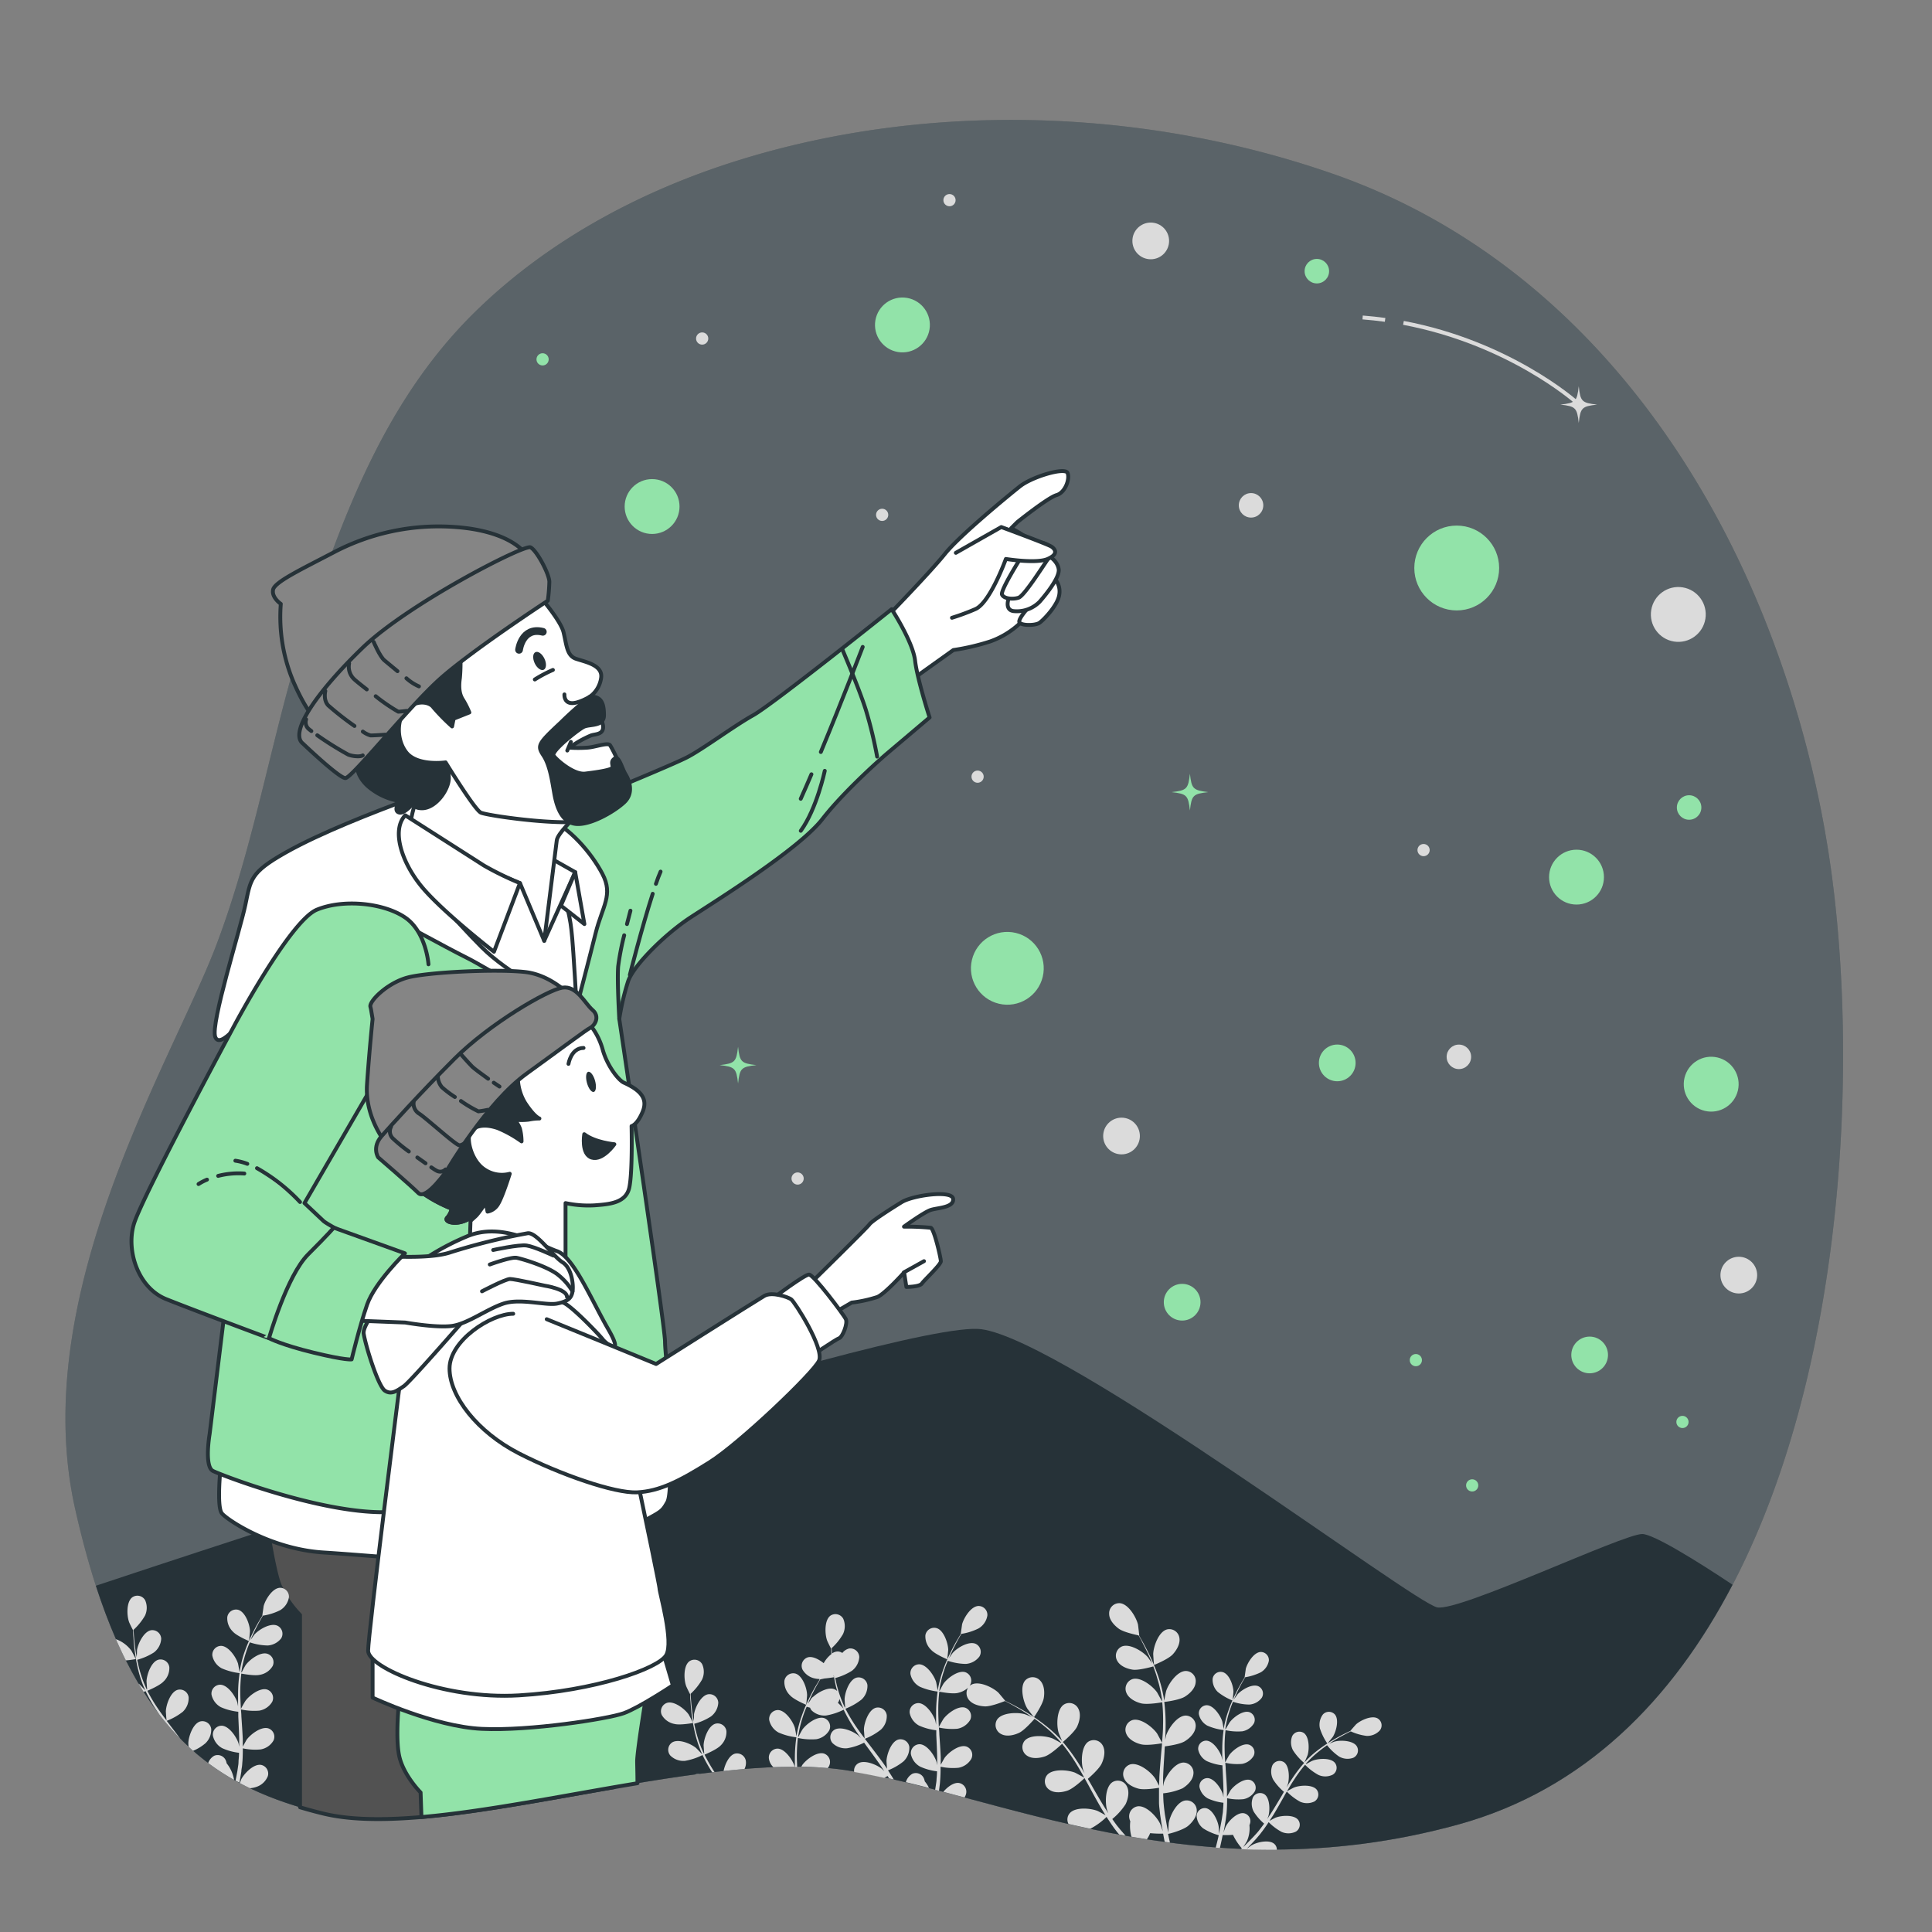 <svg xmlns="http://www.w3.org/2000/svg" viewBox="0 0 500 500"><rect x="0" y="0" width="500" height="500" fill="#808080" stroke="none"/><g id="background-simple"><path d="M458.77,165.65C438.46,111.46,400.56,64.36,345,45c-48.78-17-104.8-18.89-154.24-3.41-24.66,7.73-48,20.17-66.59,37.94-23,21.91-34.31,50.7-44.11,80.12C70.63,187.8,66.45,217.15,55.82,245,44.33,275,7,335.08,19.44,390.47s33.5,71.35,64.14,78.86,96.7-16.9,135-11.26,90.95,32.86,158.93,14.08c93.4-25.8,107.18-169.57,96.34-247.25A279.12,279.12,0,0,0,458.77,165.65Z" style="fill:#263238"></path><path d="M458.77,165.65C438.46,111.46,400.56,64.36,345,45c-48.78-17-104.8-18.89-154.24-3.41-24.66,7.73-48,20.17-66.59,37.94-23,21.91-34.31,50.7-44.11,80.12C70.63,187.8,66.45,217.15,55.82,245,44.33,275,7,335.08,19.44,390.47s33.5,71.35,64.14,78.86,96.7-16.9,135-11.26,90.95,32.86,158.93,14.08c93.4-25.8,107.18-169.57,96.34-247.25A279.12,279.12,0,0,0,458.77,165.65Z" style="fill:#fff;opacity:0.24"></path></g><g id="Stars"><circle cx="377" cy="147" r="10.98" style="fill:#92E3A9"></circle><circle cx="260.69" cy="250.58" r="9.42" transform="translate(-43.27 446.44) rotate(-76.66)" style="fill:#92E3A9"></circle><circle cx="408" cy="227" r="7.1" style="fill:#92E3A9"></circle><circle cx="168.76" cy="131.09" r="7.1" style="fill:#92E3A9"></circle><circle cx="434.32" cy="159" r="7.1" transform="translate(207.95 562.33) rotate(-80.8)" style="fill:#dbdbdb"></circle><circle cx="442.88" cy="280.62" r="7.1" transform="translate(67.75 646.9) rotate(-76.68)" style="fill:#92E3A9"></circle><circle cx="233.53" cy="84.08" r="7.1" transform="translate(111.89 300.44) rotate(-80.45)" style="fill:#92E3A9"></circle><circle cx="297.81" cy="62.35" r="4.75" style="fill:#dbdbdb"></circle><path d="M312.7,205c-3.95.45-4.31.81-4.75,4.75-.45-3.94-.81-4.3-4.75-4.75,3.94-.44,4.3-.8,4.75-4.75C308.39,204.15,308.75,204.51,312.7,205Z" style="fill:#92E3A9"></path><circle cx="346.08" cy="275.08" r="4.75" style="fill:#92E3A9"></circle><circle cx="305.94" cy="337.01" r="4.75" style="fill:#92E3A9"></circle><circle cx="411.4" cy="350.66" r="4.75" style="fill:#92E3A9"></circle><circle cx="450" cy="330" r="4.75" style="fill:#dbdbdb"></circle><circle cx="290.25" cy="294" r="4.75" style="fill:#dbdbdb"></circle><path d="M195.76,275.65c-3.95.44-4.31.81-4.75,4.75-.45-3.94-.81-4.31-4.76-4.75,3.95-.45,4.31-.81,4.76-4.75C191.45,274.84,191.81,275.2,195.76,275.65Z" style="fill:#92E3A9"></path><circle cx="437.14" cy="208.98" r="3.17" style="fill:#92E3A9"></circle><circle cx="377.56" cy="273.51" r="3.17" style="fill:#dbdbdb"></circle><circle cx="323.77" cy="130.78" r="3.17" style="fill:#dbdbdb"></circle><circle cx="340.8" cy="70.18" r="3.17" style="fill:#92E3A9"></circle><circle cx="228.3" cy="133.24" r="1.58" style="fill:#dbdbdb"></circle><circle cx="181.72" cy="87.61" r="1.58" style="fill:#dbdbdb"></circle><circle cx="245.73" cy="51.8" r="1.58" style="fill:#dbdbdb"></circle><circle cx="366.42" cy="352" r="1.58" style="fill:#92E3A9"></circle><circle cx="253" cy="201" r="1.58" style="fill:#dbdbdb"></circle><circle cx="368.42" cy="220" r="1.58" style="fill:#dbdbdb"></circle><circle cx="140.42" cy="93" r="1.58" style="fill:#92E3A9"></circle><circle cx="206.42" cy="305" r="1.58" style="fill:#dbdbdb"></circle><circle cx="435.42" cy="368" r="1.58" style="fill:#92E3A9"></circle><circle cx="381" cy="384.42" r="1.58" style="fill:#92E3A9"></circle><path d="M413.33,104.71c-3.95.45-4.31.81-4.75,4.75-.45-3.94-.81-4.3-4.75-4.75,3.94-.44,4.3-.8,4.75-4.75C409,103.91,409.38,104.27,413.33,104.71Z" style="fill:#dbdbdb"></path><path d="M358.39,83.28c-1.91-.26-3.86-.47-5.78-.62l.07-1c1.95.15,3.91.37,5.85.63Z" style="fill:#dbdbdb"></path><path d="M407.43,104.31c-.17-.15-17.18-15.15-44.31-20.25l.19-1c27.42,5.16,44.61,20.34,44.78,20.49Z" style="fill:#dbdbdb"></path></g><g id="Mountains"><path d="M448.38,410.12c-9-6-20.46-13.12-23.38-13.12-5,0-47,20-53,19s-96-69-118-72c-20.8-2.84-208.68,59.55-229.19,66.39,12.8,39.53,32.18,52.42,58.77,58.94,30.64,7.51,96.7-16.9,135-11.26s90.95,32.86,158.93,14.08C410,463.17,432.85,439.91,448.38,410.12Z" style="fill:#263238"></path></g><g id="Characters"><path d="M72.45,410.45a27.94,27.94,0,0,0,5.2,7.51v49.76c1.94.58,3.91,1.12,5.93,1.61,17.48,4.29,46.5-1.82,75.31-6.8-.64-13.28-1.62-35.92-1.22-43.7.58-11.27,4-30.62,4-30.62s-55.17,4-70.48,2.31-24-3.47-24-3.47l1.44,4.62S70.72,406.41,72.45,410.45Z" style="fill:#525252;stroke:#263238;stroke-linecap:round;stroke-linejoin:round"></path><path d="M57.14,379.25s-1.16,10.69.29,12.42,12.71,9.25,26.29,10.11,36.68,3.18,43.62,2.31,22.82-4.62,27.73-5.77,9.82-3.76,13-5.49,3.46-2,4.62-4.05.58-12.71.58-12.71a159.74,159.74,0,0,1-37.85,9.83c-21.66,2.88-51.42-1.74-61.82-5.49s-16.75-4.34-16.75-4.34Z" style="fill:#fff;stroke:#263238;stroke-linecap:round;stroke-linejoin:round"></path><path d="M229.25,159.92s11.44-11.76,15.26-16.53,16.21-14.94,19.39-17.48,11.76-5.09,12.39-3.5-.63,5.09-2.86,5.72-10.17,7-10.17,7l-1.59,1.59a23.55,23.55,0,0,1,6,4.13c2.55,2.54,2.55,11.76,0,15.89A21.94,21.94,0,0,1,256.27,166a59.13,59.13,0,0,1-9.54,2.23l-11.12,7.94Z" style="fill:#fff;stroke:#263238;stroke-linecap:round;stroke-linejoin:round"></path><path d="M272.87,149.69a4.9,4.9,0,0,1,1.28,4.14c-.32,2.72-4,6.54-5.11,7.34s-5.26.8-5.26-.32,2.87-4.3,3.83-5.1S272.87,149.69,272.87,149.69Z" style="fill:#fff;stroke:#263238;stroke-linecap:round;stroke-linejoin:round"></path><path d="M271.28,143.79s2.39,1.27,2.71,3.51-3.67,7-4.95,8.45a8.28,8.28,0,0,1-6.85,2.39c-2.55-.48-1-4.15-.32-4.78s5.74-6.22,6.38-6.86S271.28,143.79,271.28,143.79Z" style="fill:#fff;stroke:#263238;stroke-linecap:round;stroke-linejoin:round"></path><path d="M264.42,144s-5.58,8.77-5.1,9.88,2.87,1.28,4.3.8,6.08-7.82,7.59-10,1.18-3.26-.89-4.06a14.81,14.81,0,0,0-5.42-.48Z" style="fill:#fff;stroke:#263238;stroke-linecap:round;stroke-linejoin:round"></path><path d="M247.37,143.07l11.76-6.67s12.08,4.45,13,5.08,1.91,1.91-1,3.18-10.81,0-10.81,0-4.13,11.45-7.95,13a59.68,59.68,0,0,1-6,2.22" style="fill:#fff;stroke:#263238;stroke-linecap:round;stroke-linejoin:round"></path><path d="M157.38,204.77s16.18-6.65,20.22-8.67,12.13-8.09,17.33-11,35.83-27.44,35.83-27.44,5.48,8.38,6.06,13.29,3.76,14.73,3.76,14.73l-11.27,9.54s-10.4,8.95-16.47,16.75-27.44,21.09-34.08,25.42S164,249.83,162.58,253.88a64.13,64.13,0,0,0-2.31,9.82s11.84,79.44,11.84,83.49S175,374.34,175,376.36s-9.24,9-18.49,13-40.73,2-57.48,2-41.6-9.53-43.91-10.68-.87-9.54-.87-9.54l5.2-42.46s5.2-41.6,6.36-49.11,6.93-34.38,8.37-39.29S80,230.19,88.63,226.15s52-14.45,58.06-17.63A35.07,35.07,0,0,1,157.38,204.77Z" style="fill:#92E3A9;stroke:#263238;stroke-linecap:round;stroke-linejoin:round"></path><path d="M162.26,239.15c.51-2,.9-3.47.9-3.47" style="fill:none;stroke:#263238;stroke-linecap:round;stroke-linejoin:round"></path><path d="M160.27,263.7s-.58-9.82-.29-13.58a68.11,68.11,0,0,1,1.56-8.07" style="fill:none;stroke:#263238;stroke-linecap:round;stroke-linejoin:round"></path><path d="M169.75,228.74c.43-1.24.83-2.32,1.21-3.17" style="fill:none;stroke:#263238;stroke-linecap:round;stroke-linejoin:round"></path><path d="M163,252.31s3.16-12.49,5.92-21" style="fill:none;stroke:#263238;stroke-linecap:round;stroke-linejoin:round"></path><path d="M210,200.38c-.95,2.23-1.88,4.37-2.77,6.35" style="fill:none;stroke:#263238;stroke-linecap:round;stroke-linejoin:round"></path><path d="M223.27,167.42s-5.33,13.93-10.84,27.2" style="fill:none;stroke:#263238;stroke-linecap:round;stroke-linejoin:round"></path><path d="M213.45,199.49s-2.07,9.83-6.21,15.52" style="fill:none;stroke:#263238;stroke-linecap:round;stroke-linejoin:round"></path><path d="M218,168.08s4.34,10.11,6.07,15.6A111.3,111.3,0,0,1,227,195.81" style="fill:none;stroke:#263238;stroke-linecap:round;stroke-linejoin:round"></path><path d="M103.38,228.92s10.65,9.53,16.26,14,6.17,7.85,11.5,11.21,16.26,18.23,16.26,18.23,1.68-17.95,3.08-25-4.2-23.27-7-28S113.2,205,109,209.25s-8.41,16-7.57,17.15S103.38,228.92,103.38,228.92Z" style="fill:#fff;stroke:#263238;stroke-linecap:round;stroke-linejoin:round"></path><path d="M143.8,258.21s-12.42-6.35-19.06-13-18.2-19.64-18.2-22.24S109,209.25,109,209.25s18.64,8.52,22.1,8.52,9.53,4,13,10.4,3.76,12.42,4,14.73,1.15,17.62,1.15,17.62,3.18-12.13,4.91-19.06,4.62-9.83,1.74-15.31S147.27,214,141.49,211.7s-28-7.8-36.4-4.62-22,8.38-31.2,13.58-9,6.93-10.4,13.57-9,30.63-7.8,34.09,7.23-4.33,10.69-9.24,11.27-18.49,14.45-21.38,14.73-3.18,17.62-1.73,17,9.24,22.24,11.84,24,14.16,24,14.16l2.6,1.44Z" style="fill:#fff;stroke:#263238;stroke-linecap:round;stroke-linejoin:round"></path><polygon points="140.84 243.48 148.86 225.71 142.36 222.03 140.84 243.48" style="fill:#fff;stroke:#263238;stroke-linecap:round;stroke-linejoin:round"></polygon><polygon points="148.86 225.71 151.24 239.15 145.17 234.38 148.86 225.71" style="fill:#fff;stroke:#263238;stroke-linecap:round;stroke-linejoin:round"></polygon><path d="M148.42,211.85s-4.11,3.9-4.33,5.63-3.25,26-3.25,26l-6.28-14.95S109.64,218.35,107,216.4s2.17-13.22,2.17-13.22-8.23-5-9.32-11.27,2-11.48,7.59-11.91,12.35,6.28,15.38,9.75,11.26,12.56,12.56,13.86S148.42,211.85,148.42,211.85Z" style="fill:#fff;stroke:#263238;stroke-linecap:round;stroke-linejoin:round"></path><path d="M92.53,197.33s-.87,2.82,2.6,6.07a16.73,16.73,0,0,0,8.23,3.9s-1.73,2.6,0,3,5-4.12,5-4.12-3,2.82.65,3,7.15-4.77,7.15-7.8-1.73-8.89-1.73-8.89,5.85-1.3,8.23-5.41,0-10.19-.21-14.3a65,65,0,0,0-.87-7.59s-18.63,16.9-23.62,21.45a24.21,24.21,0,0,0-6.5,9.1Z" style="fill:#263238;stroke:#263238;stroke-linecap:round;stroke-linejoin:round"></path><path d="M138.92,153.43s6.1,6.91,6.91,10.16.81,6.09,3.25,6.91,6.91,1.62,6.5,4.87a7.26,7.26,0,0,1-2.84,4.88s3.35,5.88,3.35,7.91-2.19,1.79-3.18,2.19a27.12,27.12,0,0,0-5.54,3.15,33.64,33.64,0,0,0,4.54,0c2.16-.12,5.44-1.47,6-.6,1.22,2,3.81,7.63,4.21,10.07s-3.25,6.5-8.53,8.93-27.55-.79-29.17-1.6-9.1-13-9.1-13-7.34,1.06-10.19-2.6-2.32-9.61.52-11.64,5.69-1.22,6.5,0A53.49,53.49,0,0,0,117,188l.4-2,4.07-1.62a22.68,22.68,0,0,0-1.63-3.25c-.81-1.22-1.22-2.85-.81-5.69a40.84,40.84,0,0,0,0-7.31Z" style="fill:#fff;stroke:#263238;stroke-linecap:round;stroke-linejoin:round"></path><path d="M152.74,180.25a93.52,93.52,0,0,0-7.6,6.73c-6,5.59-6.15,6-4.47,8.57s2.23,6.7,2.79,9.87,1.86,7.45,5.59,7.82,9.87-3.16,12.48-5.59,1.3-5.77.37-7.26-1.68-4.84-2.79-4.1-.56,1.49-.56,2.24-4.1,1.3-7.08,1.67-7.45-3.54-8.2-4.65,6.34-6.71,7.83-7.45,5.21,0,5.21-3S155.68,180.22,152.74,180.25Z" style="fill:#263238;stroke:#263238;stroke-linecap:round;stroke-linejoin:round"></path><line x1="147.74" y1="192.01" x2="146.81" y2="194.24" style="fill:none;stroke:#263238;stroke-linecap:round;stroke-linejoin:round"></line><path d="M146.07,179.71s-.19,2,1.67,2.24,5-1.7,5-1.7" style="fill:none;stroke:#263238;stroke-linecap:round;stroke-linejoin:round"></path><path d="M138.41,175.85a34.45,34.45,0,0,1,4.68-2.47" style="fill:none;stroke:#263238;stroke-linecap:round;stroke-linejoin:round"></path><path d="M140.9,170.46c.6,1.25.51,2.54-.18,2.87s-1.75-.42-2.34-1.68-.51-2.54.19-2.87S140.31,169.2,140.9,170.46Z" style="fill:#263238"></path><path d="M134.33,168.17s.75-6,6.15-4.66" style="fill:none;stroke:#263238;stroke-linecap:round;stroke-linejoin:round;stroke-width:2px"></path><path d="M137.3,145.31s-2-6.5-15.84-8.53a58.23,58.23,0,0,0-34.94,6.09c-8.53,4.47-15.44,7.72-15.85,9.75s2,3.66,2,3.66A43.38,43.38,0,0,0,76,176.59C80.42,186.75,83.67,188,83.67,188S111.71,155.46,137.3,145.31Z" style="fill:#858585;stroke:#263238;stroke-linecap:round;stroke-linejoin:round"></path><path d="M78.39,192.43s9.35,8.94,11,8.94,16.25-18.28,24.38-25.59,28-20.32,28-20.32a43.31,43.31,0,0,0,.4-4.87c0-2-3.25-8.13-4.87-8.94s-31.69,14.63-43.47,26S74.74,189.59,78.39,192.43Z" style="fill:#858585;stroke:#263238;stroke-linecap:round;stroke-linejoin:round"></path><path d="M82.11,190.29a84.85,84.85,0,0,0,8,5c1.29.5,3.18.6,3.77.2" style="fill:none;stroke:#263238;stroke-linecap:round;stroke-linejoin:round"></path><path d="M79.23,186.18a2.28,2.28,0,0,0,.79,2.58l.56.44" style="fill:none;stroke:#263238;stroke-linecap:round;stroke-linejoin:round"></path><path d="M93.9,189.33a6.26,6.26,0,0,0,2,1c1.19,0,3.77-.2,3.77-.2" style="fill:none;stroke:#263238;stroke-linecap:round;stroke-linejoin:round"></path><path d="M84.19,178.83s-.59,2.38.8,3.77a77.23,77.23,0,0,0,6.75,5.28" style="fill:none;stroke:#263238;stroke-linecap:round;stroke-linejoin:round"></path><path d="M97.23,180.18a45.55,45.55,0,0,0,5.83,4c.59,0,2.18-.2,2.18-.2" style="fill:none;stroke:#263238;stroke-linecap:round;stroke-linejoin:round"></path><path d="M90.35,171.68a4.44,4.44,0,0,0,1.39,4.17c.59.53,1.78,1.49,3.18,2.57" style="fill:none;stroke:#263238;stroke-linecap:round;stroke-linejoin:round"></path><path d="M105.18,175.54a12.17,12.17,0,0,0,3.24,2.1" style="fill:none;stroke:#263238;stroke-linecap:round;stroke-linejoin:round"></path><path d="M96.7,166.12s1.59,3.77,2.78,4.77c.48.39,1.85,1.56,3.39,2.81" style="fill:none;stroke:#263238;stroke-linecap:round;stroke-linejoin:round"></path><path d="M104.88,211s17.33,11.05,20.36,13a80,80,0,0,0,9.32,4.55l-6.72,17.76s-12.56-9.74-18.2-16.24S101.19,214.88,104.88,211Z" style="fill:#fff;stroke:#263238;stroke-linecap:round;stroke-linejoin:round"></path><path d="M151.89,264.28a17.73,17.73,0,0,1,4.05,7.22c1.15,4.33,4.14,8.05,5.48,8.67,4.12,1.87,6.36,4,4.91,7.51s-2.88,3.75-2.88,3.75.28,11.85-.58,15.89-5.2,4.33-9,4.62a28.39,28.39,0,0,1-7.51-.58v15.32s-12.42-2.89-16.46-3.18-8.38-.29-8.38-.29l.29-8.38s-.29.87-2.6,1.45-4.34-.29-3.47-1.16a5.18,5.18,0,0,0,1.16-2.31,36.28,36.28,0,0,1-9.83-5.78c-4.91-4-.86-13.58,6.94-22.53s13.58-13.58,24-18.49S151.89,264.28,151.89,264.28Z" style="fill:#fff;stroke:#263238;stroke-linecap:round;stroke-linejoin:round"></path><path d="M135.86,285.37a12.89,12.89,0,0,1-1.74-8.24,10.33,10.33,0,0,0-5.92,1.59c-2.86,1.78-15.92,11.55-22.1,18.1-1.68,4.35-1.6,8.06,1,10.21a36.28,36.28,0,0,0,9.83,5.78,5.18,5.18,0,0,1-1.16,2.31c-.87.87,1.16,1.73,3.47,1.16s2.6-1.45,2.6-1.45l0,1.05,0,0s.86-.72,1.44-1.3,2.46-3.32,2.46-3.32l.43,2.31a4,4,0,0,0,2.75-2c1.15-1.88,3-7.8,3-7.8a8,8,0,0,1-6.79-1.3c-3.47-2.46-4.77-8.81-3-10.11s4-1.3,6.64-.43a30.23,30.23,0,0,1,6.21,3.46,13.15,13.15,0,0,0-.43-3.32,6.81,6.81,0,0,0-1.45-2.31,15.44,15.44,0,0,0,3.76,0,13.62,13.62,0,0,1,2.74-.29S138.31,289.12,135.86,285.37Z" style="fill:#263238;stroke:#263238;stroke-linecap:round;stroke-linejoin:round"></path><path d="M154,279.69c.4,1.44.26,2.74-.32,2.9s-1.37-.87-1.77-2.31-.26-2.74.31-2.9S153.61,278.25,154,279.69Z" style="fill:#263238"></path><path d="M159,296.13s-5-.44-7.8-2.6c0,0-.87,5.2,1.95,6.06S159,296.13,159,296.13Z" style="fill:#263238;stroke:#263238;stroke-linecap:round;stroke-linejoin:round"></path><path d="M147.12,275.33s.65-4.12,3.9-4.12" style="fill:none;stroke:#263238;stroke-linecap:round;stroke-linejoin:round"></path><path d="M108.85,463.89l.22,6.36c16.71-1.45,36.54-5.54,55.9-8.75,0-2.54-.08-4.79-.08-5.7,0-2.6,2.31-16.75,2.31-16.75s-31.78,6.64-43.91,5.2a76,76,0,0,1-19.93-4.91s-1.16,10.4,0,15.31S108.85,463.89,108.85,463.89Z" style="fill:#92E3A9;stroke:#263238;stroke-linecap:round;stroke-linejoin:round"></path><path d="M96.43,427.49v11.85s15.88,7.51,28.31,8.09,32.64-2.6,36.68-4.05,12.71-7.22,12.71-7.22l-2.88-9.82S149,431.83,136,432.12s-28.31-3.18-31.77-4.63-7.23-2.6-7.23-2.6Z" style="fill:#fff;stroke:#263238;stroke-linecap:round;stroke-linejoin:round"></path><path d="M103.65,356.72s-8.38,66.15-8.38,70.49,19.36,12.71,39,11.55,36.11-6.93,38.13-10.4-1.73-16.18-1.73-17.33S158,349.5,157.38,348.34s-2-6.64-5.2-11-25.13-10.68-34.67-7.22-13,12.42-13.28,16.47S103.65,356.72,103.65,356.72Z" style="fill:#fff;stroke:#263238;stroke-linecap:round;stroke-linejoin:round"></path><path d="M106.25,328.41S93.54,341.7,94.12,345.16s3.75,13.58,5.48,14.74,3.18,0,4.91-1.16,16.76-18.49,19.07-21.09,20.22-.86,22-.57,9.53,8.37,10.4,9.53,5.77,4.91,1.44-2.6-9-18.78-13.29-20.22-14.15-7.8-23.4-3.76A65.58,65.58,0,0,0,106.25,328.41Z" style="fill:#fff;stroke:#263238;stroke-linecap:round;stroke-linejoin:round"></path><path d="M210,331.88s14.44-14.16,15-15,5.49-4,8.37-5.77,13-3.18,13.29-.87-4,2.31-5.77,2.89-6.94,4.33-6.94,4.33a62.93,62.93,0,0,1,6.94.29c.86.29,2.6,7.8,2.6,8.67s-4.34,4.91-4.92,5.77-4,.87-4,.87l-.58-3.75s-4.91,5.48-6.93,6.35a34.75,34.75,0,0,1-6.64,1.45L214,340.83Z" style="fill:#fff;stroke:#263238;stroke-linecap:round;stroke-linejoin:round"></path><line x1="233.93" y1="329.28" x2="239.13" y2="326.39" style="fill:none;stroke:#263238;stroke-linecap:round;stroke-linejoin:round"></line><path d="M200.13,335.92s8.09-6.07,9.25-6.07,9,10.4,9.53,11.56-.87,4.62-1.73,4.91-8.09,5.2-8.09,5.2Z" style="fill:#fff;stroke:#263238;stroke-linecap:round;stroke-linejoin:round"></path><path d="M141.49,341.41C145.82,343.14,169.8,353,169.8,353s26-16.46,28-17.62,6.07.29,6.94.87,8.66,12.71,7.22,15.89-20.51,21.37-28.31,26.28-13,7.52-18.78,7.8-19.93-4.62-30.62-10.11-17.91-14.73-17.91-21.95S127.05,340,132.82,340" style="fill:#fff;stroke:#263238;stroke-linecap:round;stroke-linejoin:round"></path><path d="M97.87,324.94s13,1.16,18.78-.86a160.82,160.82,0,0,1,19.93-4.92c2.31-.28,6.64,6.07,9,7.52s2.88,5.77,2.6,7.51-1.16,2.6-4,3.17-9.53-1.44-13.86,0-9.25,5.2-13.29,5.78-12.14-.87-12.14-.87l-14.73-.57S92.09,328.12,97.87,324.94Z" style="fill:#fff;stroke:#263238;stroke-linecap:round;stroke-linejoin:round"></path><path d="M124.74,334.19S130.8,331,132,331s8.95,1.73,8.95,1.73,5.78.87,5.78,2.89" style="fill:#fff;stroke:#263238;stroke-linecap:round;stroke-linejoin:round"></path><path d="M126.76,327.25s5.49-2,6.93-1.73,8.38,2.31,11,4.62a15.53,15.53,0,0,1,3.47,4.05" style="fill:#fff;stroke:#263238;stroke-linecap:round;stroke-linejoin:round"></path><path d="M127.63,323.5s6.64-1.45,8.66-1.16,6.93,2.6,6.93,2.6" style="fill:#fff;stroke:#263238;stroke-linecap:round;stroke-linejoin:round"></path><path d="M101.91,271.5,78.8,311.36s4,3.76,4.92,4.63,8.66,4.91,8.66,4.91S78.8,334.76,77.07,339.1a31.21,31.21,0,0,1-3.47,6.64l-4,.58S50.21,339.1,43,336.21s-10.4-12.42-8.37-19.36,26-51.42,26-51.42,14.44-27.15,21.37-30,17.33-1.73,22.82,2,6.07,12.13,6.07,12.13" style="fill:#92E3A9;stroke:#263238;stroke-linecap:round;stroke-linejoin:round"></path><path d="M64,301.2a14.53,14.53,0,0,0-3.09-.81" style="fill:#fff;stroke:#263238;stroke-linecap:round;stroke-linejoin:round"></path><path d="M77.65,311.08a46.64,46.64,0,0,0-11.14-8.75" style="fill:#fff;stroke:#263238;stroke-linecap:round;stroke-linejoin:round"></path><path d="M56.46,304.32a21.18,21.18,0,0,1,6.77-.61" style="fill:#fff;stroke:#263238;stroke-linecap:round;stroke-linejoin:round"></path><path d="M51.38,306.43a13.45,13.45,0,0,1,2.19-1.14" style="fill:#fff;stroke:#263238;stroke-linecap:round;stroke-linejoin:round"></path><path d="M104.8,324.36S97,331.88,95,337.65s-4,14.16-4,14.16-1.45.29-9.82-1.74-11.56-3.75-11.56-3.75,4.62-16.18,10.11-21.67,6.65-6.93,6.65-6.93Z" style="fill:#92E3A9;stroke:#263238;stroke-linecap:round;stroke-linejoin:round"></path><path d="M148.42,258.5s-5.2-6.07-12.42-6.93-25.42,0-30.62,1.44-9.82,6.07-9.53,7.51a12.56,12.56,0,0,1,.29,1.45l.29,1.73s-.87,8.38-1.45,17,4.91,15.6,6.36,16.76,18.77-22.82,29.46-29.76S148.42,258.5,148.42,258.5Z" style="fill:#858585;stroke:#263238;stroke-linecap:round;stroke-linejoin:round"></path><path d="M97.87,299.52s8.38,7.22,10.4,9.24,7.51-6.06,7.51-6.06,10.11-17.33,20.51-24.85S151.6,266.59,152.76,266s2.6-2.89.58-4.62-4.05-6.36-7.8-5.78-18.78,9.25-28,18.49-16.17,17-18.77,19.93S97.87,299.52,97.87,299.52Z" style="fill:#858585;stroke:#263238;stroke-linecap:round;stroke-linejoin:round"></path><path d="M111.62,302.11c.58.39,1,.67,1.28.81a1.91,1.91,0,0,0,2.4-.27" style="fill:none;stroke:#263238;stroke-linecap:round;stroke-linejoin:round"></path><path d="M108,299.55l2.13,1.51" style="fill:none;stroke:#263238;stroke-linecap:round;stroke-linejoin:round"></path><path d="M101.2,291.61a2.52,2.52,0,0,0,.53,3.06A40.26,40.26,0,0,0,105.8,298" style="fill:none;stroke:#263238;stroke-linecap:round;stroke-linejoin:round"></path><path d="M107.05,285.23a3.06,3.06,0,0,0,1.33,2.92c1.6.93,9.58,8.25,10.51,8.25s2.13-1.2,2.13-1.2" style="fill:none;stroke:#263238;stroke-linecap:round;stroke-linejoin:round"></path><path d="M119.29,284.94a32.39,32.39,0,0,0,4.52,2.68,22.08,22.08,0,0,0,2.4-.4" style="fill:none;stroke:#263238;stroke-linecap:round;stroke-linejoin:round"></path><path d="M113.3,278.57a4.64,4.64,0,0,0,1.07,2.8,25.69,25.69,0,0,0,3.35,2.53" style="fill:none;stroke:#263238;stroke-linecap:round;stroke-linejoin:round"></path><path d="M127.78,280.2l1.49,1" style="fill:none;stroke:#263238;stroke-linecap:round;stroke-linejoin:round"></path><path d="M119.29,272.85s1.86,2.13,2.92,3.2c.56.55,2.44,1.93,4.12,3.13" style="fill:none;stroke:#263238;stroke-linecap:round;stroke-linejoin:round"></path></g><g id="Plants"><path d="M210.49,439.1l0,0c1.35-1.22,3.92-2.59,5.5-1.88a2.11,2.11,0,0,1,.64.45l-.16-.58a33.2,33.2,0,0,1-.7-3.4l-.1.05a2.05,2.05,0,0,1,.16.34s-1.2.22-2.48.33l-1.1.23c-.29.49-.6,1-.93,1.61-.57,1-1.2,2.24-1.8,3.58-.16.36-.32.75-.48,1.12l.59-.83A2.06,2.06,0,0,1,210.49,439.1Z" style="fill:none"></path><path d="M217.26,439.66a2.49,2.49,0,0,1-.28.82,2.31,2.31,0,0,1-.14.19c.34.34,1.11,1.15,1.42,1.49l0-.06C217.86,441.29,217.54,440.47,217.26,439.66Z" style="fill:none"></path><path d="M302,421.7c-2.14.59-3.47,4.36-3.55,6.34,0,.17.18,2.86.22,2.85s3.62-1.45,4.81-2.71c1-1.08,2-2.73,1.75-4.28A2.63,2.63,0,0,0,302,421.7Z" style="fill:#dbdbdb"></path><path d="M267.6,444.41s2.23-3.21,2.52-4.92c.26-1.46.17-3.39-.9-4.53a2.62,2.62,0,0,0-3.9-.06c-1.46,1.67-.49,5.56.53,7.25C265.94,442.3,267.58,444.44,267.6,444.41Z" style="fill:#dbdbdb"></path><path d="M307.49,472.53c1.13-.95,2.31-2.48,2.23-4a2.62,2.62,0,0,0-3-2.56c-2.2.34-3.95,3.93-4.26,5.89,0,.13-.09,1.63-.11,2.4-.13-.62-.26-1.24-.38-1.89-.18-.93-.34-1.92-.51-2.89-.06-.5-.13-1-.19-1.52s-.1-1-.15-1.53c-.05-.75-.07-1.54-.09-2.32a16.64,16.64,0,0,0,5-1.29c1.26-.77,2.66-2.11,2.82-3.67a2.63,2.63,0,0,0-2.54-3c-2.22,0-4.49,3.29-5.1,5.18,0,.06-.11.47-.2,1,0-.76,0-1.53,0-2.3.08-2.19.23-4.43.37-6.67,0-.46.05-.93.08-1.4.81-.1,3.86-.53,5.14-1.31s2.66-2.11,2.82-3.66a2.63,2.63,0,0,0-2.53-3c-2.22,0-4.5,3.29-5.11,5.18,0,.07-.12.56-.23,1.11.06-1.22.1-2.43.11-3.64a46.6,46.6,0,0,0-.35-6.19c.29,0,3.88-.47,5.31-1.34,1.26-.77,2.66-2.1,2.81-3.66a2.61,2.61,0,0,0-2.53-3c-2.22,0-4.5,3.29-5.1,5.17-.05.14-.4,1.92-.51,2.56a.17.17,0,0,0,0-.07,34.39,34.39,0,0,0-1.42-5.92,48.46,48.46,0,0,0-2-5.06c-.69-1.53-1.42-2.89-2.08-4.09-.36-.64-.7-1.23-1-1.77h.05s-.29-2.67-.33-2.84c-.47-1.92-2.5-5.37-4.72-5.53a2.62,2.62,0,0,0-2.74,2.78c0,1.56,1.34,3,2.54,3.86s4.31,1.54,5.07,1.69c.33.57.67,1.18,1,1.87.63,1.21,1.33,2.58,2,4.12.18.41.35.86.53,1.3-.45-.67-1.08-1.58-1.15-1.66-1.3-1.49-4.69-3.61-6.73-2.74a2.62,2.62,0,0,0-1.15,3.73c.76,1.37,2.56,2.05,4,2.26s4.63-.65,5.31-.84c.37,1,.74,2,1,3a33.27,33.27,0,0,1,1.29,5.9l-.12,0c-.34-.66-1.09-2-1.16-2.15-1.13-1.63-4.27-4.11-6.39-3.47a2.63,2.63,0,0,0-1.56,3.59c.61,1.44,2.33,2.31,3.76,2.68,1.66.42,5.36-.25,5.5-.27a47.33,47.33,0,0,1,.2,6c0,1.48-.14,3-.26,4.48-.22-.47-1.2-2.28-1.28-2.41-1.13-1.62-4.27-4.11-6.39-3.46a2.62,2.62,0,0,0-1.56,3.58c.6,1.45,2.33,2.32,3.76,2.68,1.61.42,5.16-.21,5.46-.26,0,.68-.1,1.36-.16,2.05-.19,2.23-.39,4.46-.52,6.68,0,.76-.06,1.52-.08,2.28-.36-.7-1-2-1.11-2.06-1.12-1.63-4.26-4.11-6.39-3.47a2.63,2.63,0,0,0-1.55,3.59c.6,1.44,2.33,2.31,3.76,2.68s4.43-.09,5.28-.23c0,1.26,0,2.51,0,3.74,0,.53.05,1.08.11,1.59s.12,1,.17,1.52c.15,1,.29,2,.45,3,.08.49.17.94.25,1.42-.26-.77-.68-2-.74-2.07-.87-1.78-3.59-4.71-5.79-4.4a2.63,2.63,0,0,0-2.08,3.31,2.79,2.79,0,0,0,.2.55,10.24,10.24,0,0,0,.3,4c1.34.23,2.68.45,4,.66a8.18,8.18,0,0,0,.84-1.58,27.43,27.43,0,0,0,3.35.12c.14.73.27,1.44.41,2.13l1.36.18c-.16-.72-.33-1.47-.49-2.24C302.9,474.53,306.25,473.58,307.49,472.53Z" style="fill:#dbdbdb"></path><path d="M291.22,475l-1-1.16c-.35-.38-.64-.79-1-1.2-.47-.6-.92-1.24-1.36-1.88a16.79,16.79,0,0,0,3.45-3.84c.63-1.34,1.06-3.22.33-4.61a2.62,2.62,0,0,0-3.75-1.08c-1.85,1.22-1.94,5.22-1.4,7.13,0,.06.17.46.36.92-.42-.64-.84-1.28-1.24-1.94-1.15-1.87-2.26-3.82-3.37-5.76l-.71-1.21c.62-.54,2.93-2.58,3.57-3.94s1.06-3.22.33-4.61a2.63,2.63,0,0,0-3.76-1.08c-1.85,1.22-1.93,5.22-1.4,7.13,0,.07.21.54.42,1.06-.62-1.05-1.25-2.09-1.91-3.1a48.28,48.28,0,0,0-3.71-5c.22-.19,3-2.53,3.69-4,.63-1.34,1.05-3.22.32-4.61a2.61,2.61,0,0,0-3.75-1.08c-1.85,1.22-1.94,5.22-1.4,7.13,0,.14.73,1.82,1,2.41l0-.05a33.68,33.68,0,0,0-4.45-4.15,45.54,45.54,0,0,0-4.47-3.11c-1.43-.89-2.79-1.63-4-2.26-.65-.34-1.26-.64-1.83-.91l0,0s-1.71-2.07-1.84-2.18c-1.45-1.35-5.05-3.11-7-2a1.87,1.87,0,0,0-.42.3,3.11,3.11,0,0,0,.22-.4,2.3,2.3,0,0,0-1.31-3.15c-1.85-.59-4.63,1.53-5.64,2.94-.06.09-.73,1.29-1,1.86l-.1,0a29.6,29.6,0,0,1,1.2-5.13c.3-.93.63-1.79,1-2.63a15.45,15.45,0,0,0,4.63.81,4.8,4.8,0,0,0,3.55-1.91,2.3,2.3,0,0,0-.95-3.28c-1.77-.8-4.77,1-5.92,2.3-.07.07-.63.85-1,1.43.16-.38.32-.77.48-1.12.6-1.34,1.23-2.53,1.8-3.58.32-.59.63-1.12.93-1.62a15,15,0,0,0,4.45-1.41,4.75,4.75,0,0,0,2.27-3.33,2.29,2.29,0,0,0-2.35-2.47c-1.94.11-3.76,3.09-4.2,4.77,0,.14-.36,2.48-.33,2.47h0c-.29.47-.6,1-.92,1.54-.59,1-1.25,2.21-1.88,3.55a39.48,39.48,0,0,0-1.84,4.39,30.29,30.29,0,0,0-1.33,5.15v.06c-.09-.56-.37-2.12-.41-2.24-.5-1.66-2.45-4.57-4.38-4.6a2.29,2.29,0,0,0-2.26,2.56,4.75,4.75,0,0,0,2.41,3.24,16.17,16.17,0,0,0,4.61,1.25,41.49,41.49,0,0,0-.39,5.41c0,1,0,2.11,0,3.18-.09-.49-.18-.92-.19-1-.51-1.66-2.45-4.56-4.39-4.6a2.29,2.29,0,0,0-2.25,2.57,4.79,4.79,0,0,0,2.4,3.24,15.22,15.22,0,0,0,4.48,1.22c0,.41,0,.82,0,1.23.09,2,.19,3.91.23,5.83,0,.67,0,1.34,0,2-.07-.43-.14-.79-.16-.85-.5-1.66-2.45-4.56-4.39-4.6a2.3,2.3,0,0,0-2.25,2.57,4.77,4.77,0,0,0,2.41,3.24,14.43,14.43,0,0,0,4.35,1.2c0,.69-.06,1.37-.12,2,0,.45-.07.89-.14,1.34s-.13.88-.2,1.32l0,.14,1,.25c0-.09,0-.17,0-.25.06-.44.11-.89.17-1.33s.08-.92.12-1.38c.07-1.08.1-2.18.09-3.28a15.1,15.1,0,0,0,4.61.28,4.79,4.79,0,0,0,3.33-2.29A2.29,2.29,0,0,0,250.1,452c-1.85-.6-4.63,1.53-5.64,2.93-.06.09-.67,1.18-1,1.79,0-.66,0-1.33,0-2-.08-1.93-.22-3.89-.36-5.84,0-.6-.07-1.2-.11-1.79a16.32,16.32,0,0,0,4.77.31,4.81,4.81,0,0,0,3.32-2.29,2.29,2.29,0,0,0-1.3-3.16c-1.85-.59-4.63,1.53-5.64,2.94-.07.1-1,1.68-1.16,2.09-.07-1.32-.14-2.63-.15-3.93a39.07,39.07,0,0,1,.26-5.23c.12,0,3.34.66,4.79.31a5.78,5.78,0,0,0,2.64-1.34,2.76,2.76,0,0,0,.13,3c.9,1.28,2.77,1.76,4.25,1.82s4.44-1.09,5.17-1.38c.58.29,1.2.61,1.89,1,1.19.67,2.53,1.42,3.93,2.35.37.24.77.52,1.15.78-.74-.31-1.76-.71-1.87-.74-1.9-.53-5.91-.43-7.13,1.42a2.63,2.63,0,0,0,1.1,3.75c1.39.73,3.27.29,4.61-.34s3.51-3.09,4-3.63c.85.6,1.7,1.23,2.55,1.94a32.23,32.23,0,0,1,4.32,4.21l-.08.09c-.64-.36-2-1.11-2.15-1.15-1.84-.74-5.82-1.08-7.24.63a2.63,2.63,0,0,0,.68,3.85c1.3.87,3.22.64,4.62.16,1.61-.56,4.32-3.16,4.43-3.26a48,48,0,0,1,3.47,4.89c.79,1.26,1.53,2.57,2.26,3.88-.45-.27-2.26-1.24-2.4-1.3-1.84-.73-5.83-1.07-7.24.64a2.61,2.61,0,0,0,.68,3.84c1.3.88,3.21.65,4.61.17,1.58-.55,4.19-3,4.41-3.24l1,1.8c1.07,2,2.14,3.94,3.25,5.86.39.66.79,1.3,1.19,1.95-.68-.39-1.94-1.07-2.06-1.11-1.84-.74-5.82-1.08-7.24.63a2.49,2.49,0,0,0-.28,2.74c1.86.42,3.74.84,5.64,1.24a17.85,17.85,0,0,0,4.21-3.07c.68,1.06,1.37,2.1,2.1,3.1.33.42.64.87,1,1.26l.17.19,1.74.32Z" style="fill:#dbdbdb"></path><path d="M239.49,423.2A4.82,4.82,0,0,0,241,427c1,1.12,4.16,2.44,4.16,2.44s.24-2.34.24-2.49c-.05-1.73-1.16-5.05-3-5.59A2.3,2.3,0,0,0,239.49,423.2Z" style="fill:#dbdbdb"></path><path d="M239.32,461a2.19,2.19,0,0,0-.12-.49,2.28,2.28,0,0,0-3.08-1.46,3.7,3.7,0,0,0-1.69,2.18q3,.71,6,1.5A8.12,8.12,0,0,0,239.32,461Z" style="fill:#dbdbdb"></path><path d="M248.22,461.44c-1.37-.22-3,1-4.09,2.28l5.48,1.46a2.91,2.91,0,0,0,.38-.82A2.3,2.3,0,0,0,248.22,461.44Z" style="fill:#dbdbdb"></path><path d="M229.71,459.63l.37.61,1.22.28c-.47-.79-1-1.58-1.48-2.36a15.07,15.07,0,0,0,4-2.31,4.84,4.84,0,0,0,1.51-3.75,2.3,2.3,0,0,0-2.83-1.91c-1.87.53-3,3.83-3.08,5.56,0,.11.09,1.36.15,2-.37-.55-.74-1.1-1.13-1.64-1.14-1.57-2.34-3.13-3.52-4.68L223.83,450a15.71,15.71,0,0,0,4.15-2.38,4.74,4.74,0,0,0,1.51-3.74,2.29,2.29,0,0,0-2.83-1.91c-1.87.52-3,3.83-3.08,5.56,0,.13.13,1.92.19,2.38-.79-1.05-1.57-2.11-2.3-3.18a42,42,0,0,1-2.67-4.51,16.34,16.34,0,0,0,4.18-2.39,4.81,4.81,0,0,0,1.51-3.74,2.3,2.3,0,0,0-2.84-1.91c-1.86.52-3,3.83-3.07,5.56,0,.11.09,1.48.16,2.13l-.11,0A30.48,30.48,0,0,1,216.8,437c-.26-.93-.46-1.84-.64-2.72a15.73,15.73,0,0,0,4.31-1.88,4.81,4.81,0,0,0,1.91-3.56,2.31,2.31,0,0,0-2.61-2.21,3.24,3.24,0,0,0-1.78,1.16,2.1,2.1,0,0,0-1.34-.38,2.75,2.75,0,0,0-1.34.51c0-.48-.06-1-.08-1.38a15.15,15.15,0,0,0,2.93-3.63,4.8,4.8,0,0,0,.06-4,2.31,2.31,0,0,0-3.33-.76c-1.55,1.17-1.43,4.66-.87,6.3,0,.14,1.07,2.27,1.09,2.24l0,0c0,.43,0,.9.06,1.38a7.74,7.74,0,0,0-2,2.36c-1.25-1-2.9-1.88-4.15-1.5a2.3,2.3,0,0,0-1.34,3.14,4.74,4.74,0,0,0,3.3,2.33,4.93,4.93,0,0,0,1.1.12c0,.12,0,.21,0,.2h0c-.29.47-.59,1-.92,1.53-.59,1-1.25,2.22-1.88,3.55a40.32,40.32,0,0,0-1.83,4.39,29.61,29.61,0,0,0-1.33,5.15.13.13,0,0,0,0,.06c-.08-.56-.37-2.12-.41-2.24-.5-1.66-2.44-4.56-4.38-4.6a2.3,2.3,0,0,0-2.26,2.57,4.83,4.83,0,0,0,2.41,3.24,15.79,15.79,0,0,0,4.62,1.24,38.27,38.27,0,0,0-.39,5.41c0,.76,0,1.52,0,2.29h.59c0-.77-.06-1.53-.07-2.29a41,41,0,0,1,.26-5.24,16.21,16.21,0,0,0,4.79.32,4.82,4.82,0,0,0,3.33-2.29,2.3,2.3,0,0,0-1.31-3.16c-1.85-.59-4.62,1.53-5.63,2.94-.07.09-.74,1.29-1,1.87l-.11,0a29.6,29.6,0,0,1,1.21-5.13c.29-.92.62-1.79,1-2.63.16.05.48.15.88.25a2.41,2.41,0,0,0,.35.65,4.78,4.78,0,0,0,3.8,1.37,16.06,16.06,0,0,0,4.54-1.5,41.15,41.15,0,0,0,2.65,4.72c.57.89,1.18,1.76,1.79,2.63l-.69-.71c-1.34-1.1-4.56-2.46-6.2-1.41a2.29,2.29,0,0,0-.46,3.38,4.78,4.78,0,0,0,3.79,1.37,14.8,14.8,0,0,0,4.41-1.45l.72,1c1.16,1.58,2.32,3.15,3.41,4.73.38.56.74,1.12,1.1,1.68l-.6-.61c-1.34-1.1-4.56-2.46-6.2-1.42a2.18,2.18,0,0,0-1,2.21q3.8.64,7.78,1.52Zm-20.16-19.82c.6-1.34,1.23-2.53,1.8-3.58.33-.59.64-1.12.93-1.61l1.1-.23c1.28-.11,2.48-.33,2.48-.33a2.05,2.05,0,0,0-.16-.34l.1-.05a33.2,33.2,0,0,0,.7,3.4l.16.58a2.11,2.11,0,0,0-.64-.45c-1.58-.71-4.15.66-5.5,1.88l0,0a2.06,2.06,0,0,0-.83,1l-.59.83C209.23,440.56,209.39,440.17,209.55,439.81Zm7.29.86a2.31,2.31,0,0,0,.14-.19,2.49,2.49,0,0,0,.28-.82c.28.81.6,1.63,1,2.44l0,.06C218,441.82,217.18,441,216.84,440.67Z" style="fill:#dbdbdb"></path><path d="M30,424.22q1.25,2.86,2.57,5.49c1.32-.1,2.59-.34,2.59-.34s-1.08-2.08-1.17-2.2A8.59,8.59,0,0,0,30,424.22Z" style="fill:#dbdbdb"></path><path d="M58.82,418.51a4.81,4.81,0,0,0,1.46,3.76c1,1.12,4.17,2.44,4.17,2.44s.24-2.34.24-2.49c0-1.73-1.16-5-3-5.59A2.29,2.29,0,0,0,58.82,418.51Z" style="fill:#dbdbdb"></path><path d="M66.37,462.44a4.78,4.78,0,0,0,2.94-2.77,2.29,2.29,0,0,0-1.77-2.92c-1.91-.3-4.34,2.22-5.12,3.76,0,.06-.19.48-.36.94.86.47,1.73.91,2.62,1.34A6.5,6.5,0,0,0,66.37,462.44Z" style="fill:#dbdbdb"></path><path d="M36,435.82l-.15-.1c.44.73.88,1.46,1.33,2.17l.49-.23a40.42,40.42,0,0,0,2.66,4.72c.27.42.56.82.84,1.24a68.82,68.82,0,0,0,5.43,6.29c-.78-1.05-1.57-2.09-2.37-3.13l-1.08-1.43A15.9,15.9,0,0,0,47.31,443a4.84,4.84,0,0,0,1.51-3.75A2.29,2.29,0,0,0,46,437.32c-1.87.52-3,3.83-3.08,5.56,0,.13.13,1.92.19,2.38-.8-1.05-1.57-2.11-2.3-3.18a40.39,40.39,0,0,1-2.67-4.51c.11-.05,3.16-1.3,4.17-2.39a4.74,4.74,0,0,0,1.51-3.74A2.29,2.29,0,0,0,41,429.53c-1.87.52-3,3.83-3.08,5.56,0,.11.1,1.48.16,2.13l-.1,0a29.25,29.25,0,0,1-1.83-4.95c-.26-.93-.47-1.84-.64-2.72a15.56,15.56,0,0,0,4.3-1.88,4.78,4.78,0,0,0,1.91-3.56,2.3,2.3,0,0,0-2.6-2.21c-1.91.32-3.42,3.48-3.67,5.19,0,.1,0,1.06-.07,1.76-.07-.4-.16-.81-.22-1.2-.24-1.45-.37-2.79-.47-4-.06-.68-.09-1.29-.12-1.86a15.69,15.69,0,0,0,2.94-3.64,4.81,4.81,0,0,0,.06-4,2.3,2.3,0,0,0-3.33-.77c-1.56,1.17-1.43,4.66-.87,6.3,0,.14,1.06,2.27,1.09,2.24l0,0c0,.55,0,1.14.07,1.78.08,1.2.18,2.54.39,4a41,41,0,0,0,.9,4.67,28.85,28.85,0,0,0,1.73,5l0,.06C37.21,437.05,36.11,435.9,36,435.82Z" style="fill:#dbdbdb"></path><path d="M51.82,445.51c-1.86.52-3,3.82-3.08,5.55,0,.07,0,.5.07,1,.38.35.77.71,1.16,1.05a12.11,12.11,0,0,0,3.18-1.94,4.83,4.83,0,0,0,1.51-3.74A2.3,2.3,0,0,0,51.82,445.51Z" style="fill:#dbdbdb"></path><path d="M60.54,460.42a9.14,9.14,0,0,0-1.89-4.08,2.92,2.92,0,0,0-.12-.49,2.29,2.29,0,0,0-3.09-1.46,3.46,3.46,0,0,0-1.56,1.88,63.49,63.49,0,0,0,6.67,4.35A1.92,1.92,0,0,1,60.54,460.42Z" style="fill:#dbdbdb"></path><path d="M61.63,457c-.06.44-.13.88-.19,1.32-.16.83-.31,1.69-.48,2.5l1,.52.06-.3c.16-.84.29-1.68.44-2.58,0-.44.11-.89.17-1.33s.07-.92.12-1.38c.07-1.08.09-2.18.09-3.28a15.07,15.07,0,0,0,4.61.28,4.75,4.75,0,0,0,3.32-2.29,2.28,2.28,0,0,0-1.3-3.15c-1.85-.6-4.63,1.53-5.64,2.93-.06.09-.67,1.18-1,1.79,0-.66,0-1.33,0-2-.09-1.93-.23-3.89-.36-5.84,0-.6-.08-1.2-.11-1.79a16,16,0,0,0,4.77.31,4.85,4.85,0,0,0,3.32-2.29,2.3,2.3,0,0,0-1.31-3.16c-1.84-.59-4.62,1.53-5.63,2.94-.08.1-1,1.68-1.16,2.09-.08-1.32-.14-2.63-.16-3.92a40.87,40.87,0,0,1,.26-5.24c.12,0,3.35.66,4.8.31a4.77,4.77,0,0,0,3.32-2.29A2.29,2.29,0,0,0,69.2,428c-1.85-.59-4.63,1.53-5.64,2.94-.07.09-.74,1.29-1,1.86l-.11,0a29.6,29.6,0,0,1,1.21-5.13c.29-.93.63-1.79,1-2.63a15.37,15.37,0,0,0,4.62.81A4.8,4.8,0,0,0,72.77,424a2.3,2.3,0,0,0-1-3.28c-1.77-.8-4.77,1-5.93,2.3-.06.07-.62.85-1,1.43.16-.38.31-.77.48-1.12.59-1.34,1.23-2.53,1.79-3.58.33-.59.64-1.12.93-1.62a15,15,0,0,0,4.46-1.41,4.78,4.78,0,0,0,2.27-3.33,2.29,2.29,0,0,0-2.36-2.47c-1.93.11-3.76,3.09-4.19,4.77,0,.14-.37,2.48-.33,2.47h0c-.29.47-.6,1-.93,1.54-.59,1-1.25,2.22-1.88,3.55a41.51,41.51,0,0,0-1.83,4.39A29.38,29.38,0,0,0,62,432.73a.13.13,0,0,1,0,.06c-.08-.56-.37-2.12-.4-2.24-.5-1.66-2.45-4.57-4.39-4.6a2.29,2.29,0,0,0-2.25,2.56,4.77,4.77,0,0,0,2.4,3.24A16,16,0,0,0,62,433a41.49,41.49,0,0,0-.39,5.41c0,1,0,2.11,0,3.18-.09-.49-.17-.92-.19-1C60.92,439,59,436.05,57,436a2.3,2.3,0,0,0-2.26,2.57,4.83,4.83,0,0,0,2.41,3.24A15.14,15.14,0,0,0,61.67,443c0,.41,0,.82,0,1.23.09,2,.19,3.91.23,5.83,0,.67,0,1.34,0,2l-.16-.85c-.51-1.66-2.45-4.56-4.39-4.6a2.29,2.29,0,0,0-2.25,2.57,4.79,4.79,0,0,0,2.4,3.24,14.48,14.48,0,0,0,4.36,1.2c0,.69-.06,1.37-.12,2C61.73,456.15,61.71,456.59,61.63,457Z" style="fill:#dbdbdb"></path><path d="M313.83,434.46a4.34,4.34,0,0,0,1.34,3.42A15,15,0,0,0,319,440.1s.22-2.13.21-2.26c0-1.58-1.05-4.6-2.75-5.09A2.08,2.08,0,0,0,313.83,434.46Z" style="fill:#dbdbdb"></path><path d="M341.59,447.3a14.89,14.89,0,0,0,1.94,3.94s1.35-1.65,1.42-1.77c.84-1.34,1.66-4.41.52-5.76a2.09,2.09,0,0,0-3.11,0A4.41,4.41,0,0,0,341.59,447.3Z" style="fill:#dbdbdb"></path><path d="M356.54,444.73c-1.52-.88-4.41.47-5.58,1.52-.1.1-1.52,1.7-1.49,1.72h0c-.46.21-.95.44-1.47.7-1,.5-2.07,1.06-3.21,1.76a37,37,0,0,0-3.6,2.41,27,27,0,0,0-3.59,3.25l0,0c.22-.47.79-1.8.82-1.91.45-1.51.43-4.69-1-5.69a2.09,2.09,0,0,0-3,.82,4.38,4.38,0,0,0,.21,3.67,14.47,14.47,0,0,0,2.88,3.26,37.11,37.11,0,0,0-3,3.91c-.54.79-1.05,1.61-1.56,2.44.17-.42.33-.78.34-.84.45-1.51.43-4.69-1-5.69a2.09,2.09,0,0,0-3,.81,4.37,4.37,0,0,0,.2,3.67,13.92,13.92,0,0,0,2.79,3.18l-.57,1c-.92,1.53-1.82,3.06-2.76,4.54-.32.52-.67,1-1,1.52.16-.36.28-.67.3-.72.45-1.51.43-4.69-1-5.69a2.09,2.09,0,0,0-3,.81,4.41,4.41,0,0,0,.21,3.67,13.33,13.33,0,0,0,2.7,3.1c-.36.51-.73,1-1.1,1.48s-.5.64-.78.95l-.82.9c-.54.56-1.09,1.14-1.63,1.67-.37.38-.73.72-1.09,1.08.33-.52,1-1.54,1-1.63a8.11,8.11,0,0,0,.61-4.05,2.23,2.23,0,0,0,.16-.43,2.09,2.09,0,0,0-1.61-2.66c-1.74-.28-3.95,2-4.66,3.42-.05.09-.4,1-.62,1.64.08-.37.15-.74.22-1.12.14-.76.26-1.53.4-2.35l.15-1.21c.06-.4.07-.84.11-1.26.06-1,.08-2,.08-3a13.72,13.72,0,0,0,4.19.25,4.35,4.35,0,0,0,3-2.08,2.1,2.1,0,0,0-1.19-2.88c-1.68-.53-4.21,1.4-5.13,2.68-.06.08-.61,1.08-.91,1.63,0-.61,0-1.21,0-1.82-.08-1.76-.21-3.54-.33-5.32,0-.55-.07-1.09-.1-1.63a14.36,14.36,0,0,0,4.34.28,4.4,4.4,0,0,0,3-2.09,2.09,2.09,0,0,0-1.19-2.87c-1.68-.54-4.21,1.4-5.13,2.68-.07.09-.87,1.53-1.05,1.9-.07-1.2-.14-2.39-.15-3.57a35.61,35.61,0,0,1,.24-4.77,14.63,14.63,0,0,0,4.36.29,4.4,4.4,0,0,0,3-2.09,2.1,2.1,0,0,0-1.2-2.87c-1.68-.54-4.21,1.4-5.12,2.68-.06.08-.67,1.17-1,1.7l-.1,0a27.61,27.61,0,0,1,1.1-4.68c.26-.84.57-1.63.88-2.39a13.66,13.66,0,0,0,4.21.73,4.36,4.36,0,0,0,3.23-1.74,2.08,2.08,0,0,0-.87-3c-1.61-.72-4.33.92-5.39,2.1,0,.06-.57.77-.93,1.3.15-.34.29-.7.44-1,.54-1.22,1.11-2.31,1.63-3.26.3-.54.58-1,.84-1.47a14.18,14.18,0,0,0,4.06-1.29,4.38,4.38,0,0,0,2.07-3,2.1,2.1,0,0,0-2.15-2.25c-1.76.11-3.42,2.83-3.82,4.35,0,.13-.33,2.26-.3,2.25h0c-.27.42-.54.88-.84,1.39-.54.95-1.14,2-1.71,3.23a34.93,34.93,0,0,0-1.66,4,26.59,26.59,0,0,0-1.21,4.69.13.13,0,0,0,0,.06c-.08-.51-.34-1.93-.37-2-.46-1.51-2.23-4.16-4-4.19a2.09,2.09,0,0,0-2.05,2.34,4.39,4.39,0,0,0,2.2,2.95,14.43,14.43,0,0,0,4.2,1.13,36,36,0,0,0-.35,4.92c0,1,0,1.93,0,2.9-.08-.44-.16-.84-.17-.89-.46-1.51-2.23-4.16-4-4.18a2.08,2.08,0,0,0-2.05,2.33,4.38,4.38,0,0,0,2.19,2.95,13.72,13.72,0,0,0,4.08,1.11c0,.37,0,.74.05,1.12.08,1.78.17,3.56.21,5.3,0,.62,0,1.23,0,1.83-.08-.39-.14-.72-.15-.77-.46-1.5-2.23-4.15-4-4.18a2.09,2.09,0,0,0-2.05,2.34,4.34,4.34,0,0,0,2.19,2.94,13.24,13.24,0,0,0,4,1.1c0,.62-.05,1.24-.11,1.84,0,.41-.06.81-.13,1.22l-.18,1.21c-.14.76-.28,1.55-.44,2.29-.1.51-.21,1-.32,1.5,0-.62,0-1.81-.06-1.91-.22-1.57-1.57-4.45-3.31-4.75a2.1,2.1,0,0,0-2.38,2,4.34,4.34,0,0,0,1.72,3.25,14.49,14.49,0,0,0,4,1.75c-.18.81-.37,1.6-.56,2.35-.07.3-.15.59-.22.87l1.08.09c.05-.24.11-.48.16-.72.19-.83.38-1.72.56-2.63a22.26,22.26,0,0,0,2.66-.06,15.38,15.38,0,0,0,2.3,3.51l-.22.2c3.05.14,6.14.19,9.27.17a1.93,1.93,0,0,0-.64-1.52c-1.3-1.19-4.4-.49-5.77.29-.08,0-.91.64-1.42,1l.8-.82c.54-.56,1.06-1.13,1.63-1.74l.79-.93c.27-.3.52-.66.79-1,.59-.78,1.16-1.6,1.71-2.44a14,14,0,0,0,3.36,2.53,4.38,4.38,0,0,0,3.68-.08,2.08,2.08,0,0,0,.58-3.05c-1.1-1.38-4.28-1.15-5.75-.59-.09,0-1.1.55-1.65.85.32-.5.65-1,1-1.53.91-1.51,1.78-3.07,2.66-4.62.27-.48.54-1,.82-1.42a14.45,14.45,0,0,0,3.46,2.63,4.42,4.42,0,0,0,3.68-.07,2.1,2.1,0,0,0,.59-3.06c-1.11-1.37-4.29-1.15-5.76-.59-.11,0-1.56.8-1.92,1,.59-1,1.2-2.06,1.84-3a36,36,0,0,1,2.83-3.85,14.51,14.51,0,0,0,3.48,2.64,4.32,4.32,0,0,0,3.67-.07,2.08,2.08,0,0,0,.59-3.05c-1.1-1.38-4.28-1.16-5.75-.59-.1,0-1.21.61-1.73.89l-.06-.08a26.11,26.11,0,0,1,3.49-3.29c.69-.56,1.37-1.05,2-1.51a14.16,14.16,0,0,0,3.11,2.93,4.37,4.37,0,0,0,3.66.33,2.09,2.09,0,0,0,.92-3c-.95-1.49-4.13-1.62-5.65-1.22-.09,0-.9.34-1.5.57l.93-.61c1.12-.72,2.2-1.3,3.16-1.81.54-.29,1-.54,1.51-.77a14,14,0,0,0,4.1,1.17,4.4,4.4,0,0,0,3.4-1.4A2.09,2.09,0,0,0,356.54,444.73Z" style="fill:#dbdbdb"></path><path d="M174.57,446.16c1.47.38,4.82-.26,4.82-.26s-1.09-2.08-1.17-2.2c-1-1.42-3.75-3.58-5.6-3a2.29,2.29,0,0,0-1.35,3.14A4.8,4.8,0,0,0,174.57,446.16Z" style="fill:#dbdbdb"></path><path d="M203,435a4.79,4.79,0,0,0,1.47,3.76c1,1.12,4.16,2.44,4.17,2.44s.24-2.33.23-2.48c0-1.73-1.15-5.05-3-5.6A2.31,2.31,0,0,0,203,435Z" style="fill:#dbdbdb"></path><path d="M182.34,454.1c.11-.05,3.15-1.29,4.17-2.38A4.84,4.84,0,0,0,188,448a2.29,2.29,0,0,0-2.83-1.91c-1.87.53-3,3.83-3.08,5.56,0,.11.1,1.48.16,2.13l-.11,0a28.88,28.88,0,0,1-1.82-4.95c-.27-.93-.47-1.83-.65-2.72a15.3,15.3,0,0,0,4.31-1.88,4.78,4.78,0,0,0,1.91-3.55,2.29,2.29,0,0,0-2.6-2.21c-1.92.31-3.42,3.47-3.68,5.18,0,.1,0,1.06-.06,1.76-.08-.4-.16-.81-.22-1.2-.24-1.44-.37-2.78-.47-4-.06-.68-.09-1.29-.12-1.86a15.43,15.43,0,0,0,2.93-3.64,4.74,4.74,0,0,0,.06-4,2.29,2.29,0,0,0-3.33-.76c-1.55,1.16-1.43,4.65-.86,6.29,0,.14,1.06,2.27,1.08,2.25l0,0c0,.55,0,1.14.08,1.79.08,1.19.18,2.54.39,4a41.44,41.44,0,0,0,.89,4.68,30.94,30.94,0,0,0,1.73,5l0,.05c-.38-.42-1.48-1.56-1.57-1.64-1.34-1.11-4.56-2.46-6.2-1.42a2.29,2.29,0,0,0-.46,3.38,4.79,4.79,0,0,0,3.79,1.38,16,16,0,0,0,4.54-1.51,39.73,39.73,0,0,0,2.5,4.47l.6-.07A40.86,40.86,0,0,1,182.34,454.1Z" style="fill:#dbdbdb"></path><path d="M190.19,453.85c-1.52.43-2.57,2.72-2.93,4.49,1.82-.2,3.63-.37,5.41-.52a3.56,3.56,0,0,0,.36-2.06A2.31,2.31,0,0,0,190.19,453.85Z" style="fill:#dbdbdb"></path><path d="M213.28,453.83c-1.85-.59-4.63,1.53-5.64,2.94l-.26.46c2.35,0,4.63.15,6.84.35a3.06,3.06,0,0,0,.37-.59A2.31,2.31,0,0,0,213.28,453.83Z" style="fill:#dbdbdb"></path><path d="M201.24,452.54a2.3,2.3,0,0,0-2.25,2.57,3.76,3.76,0,0,0,1.16,2.23c1.87-.07,3.7-.11,5.5-.11a.51.51,0,0,1,0-.09C205.13,455.49,203.18,452.58,201.24,452.54Z" style="fill:#dbdbdb"></path><path d="M179.91,459.22l1.2-.16A3.29,3.29,0,0,0,179.91,459.22Z" style="fill:#dbdbdb"></path></g></svg>